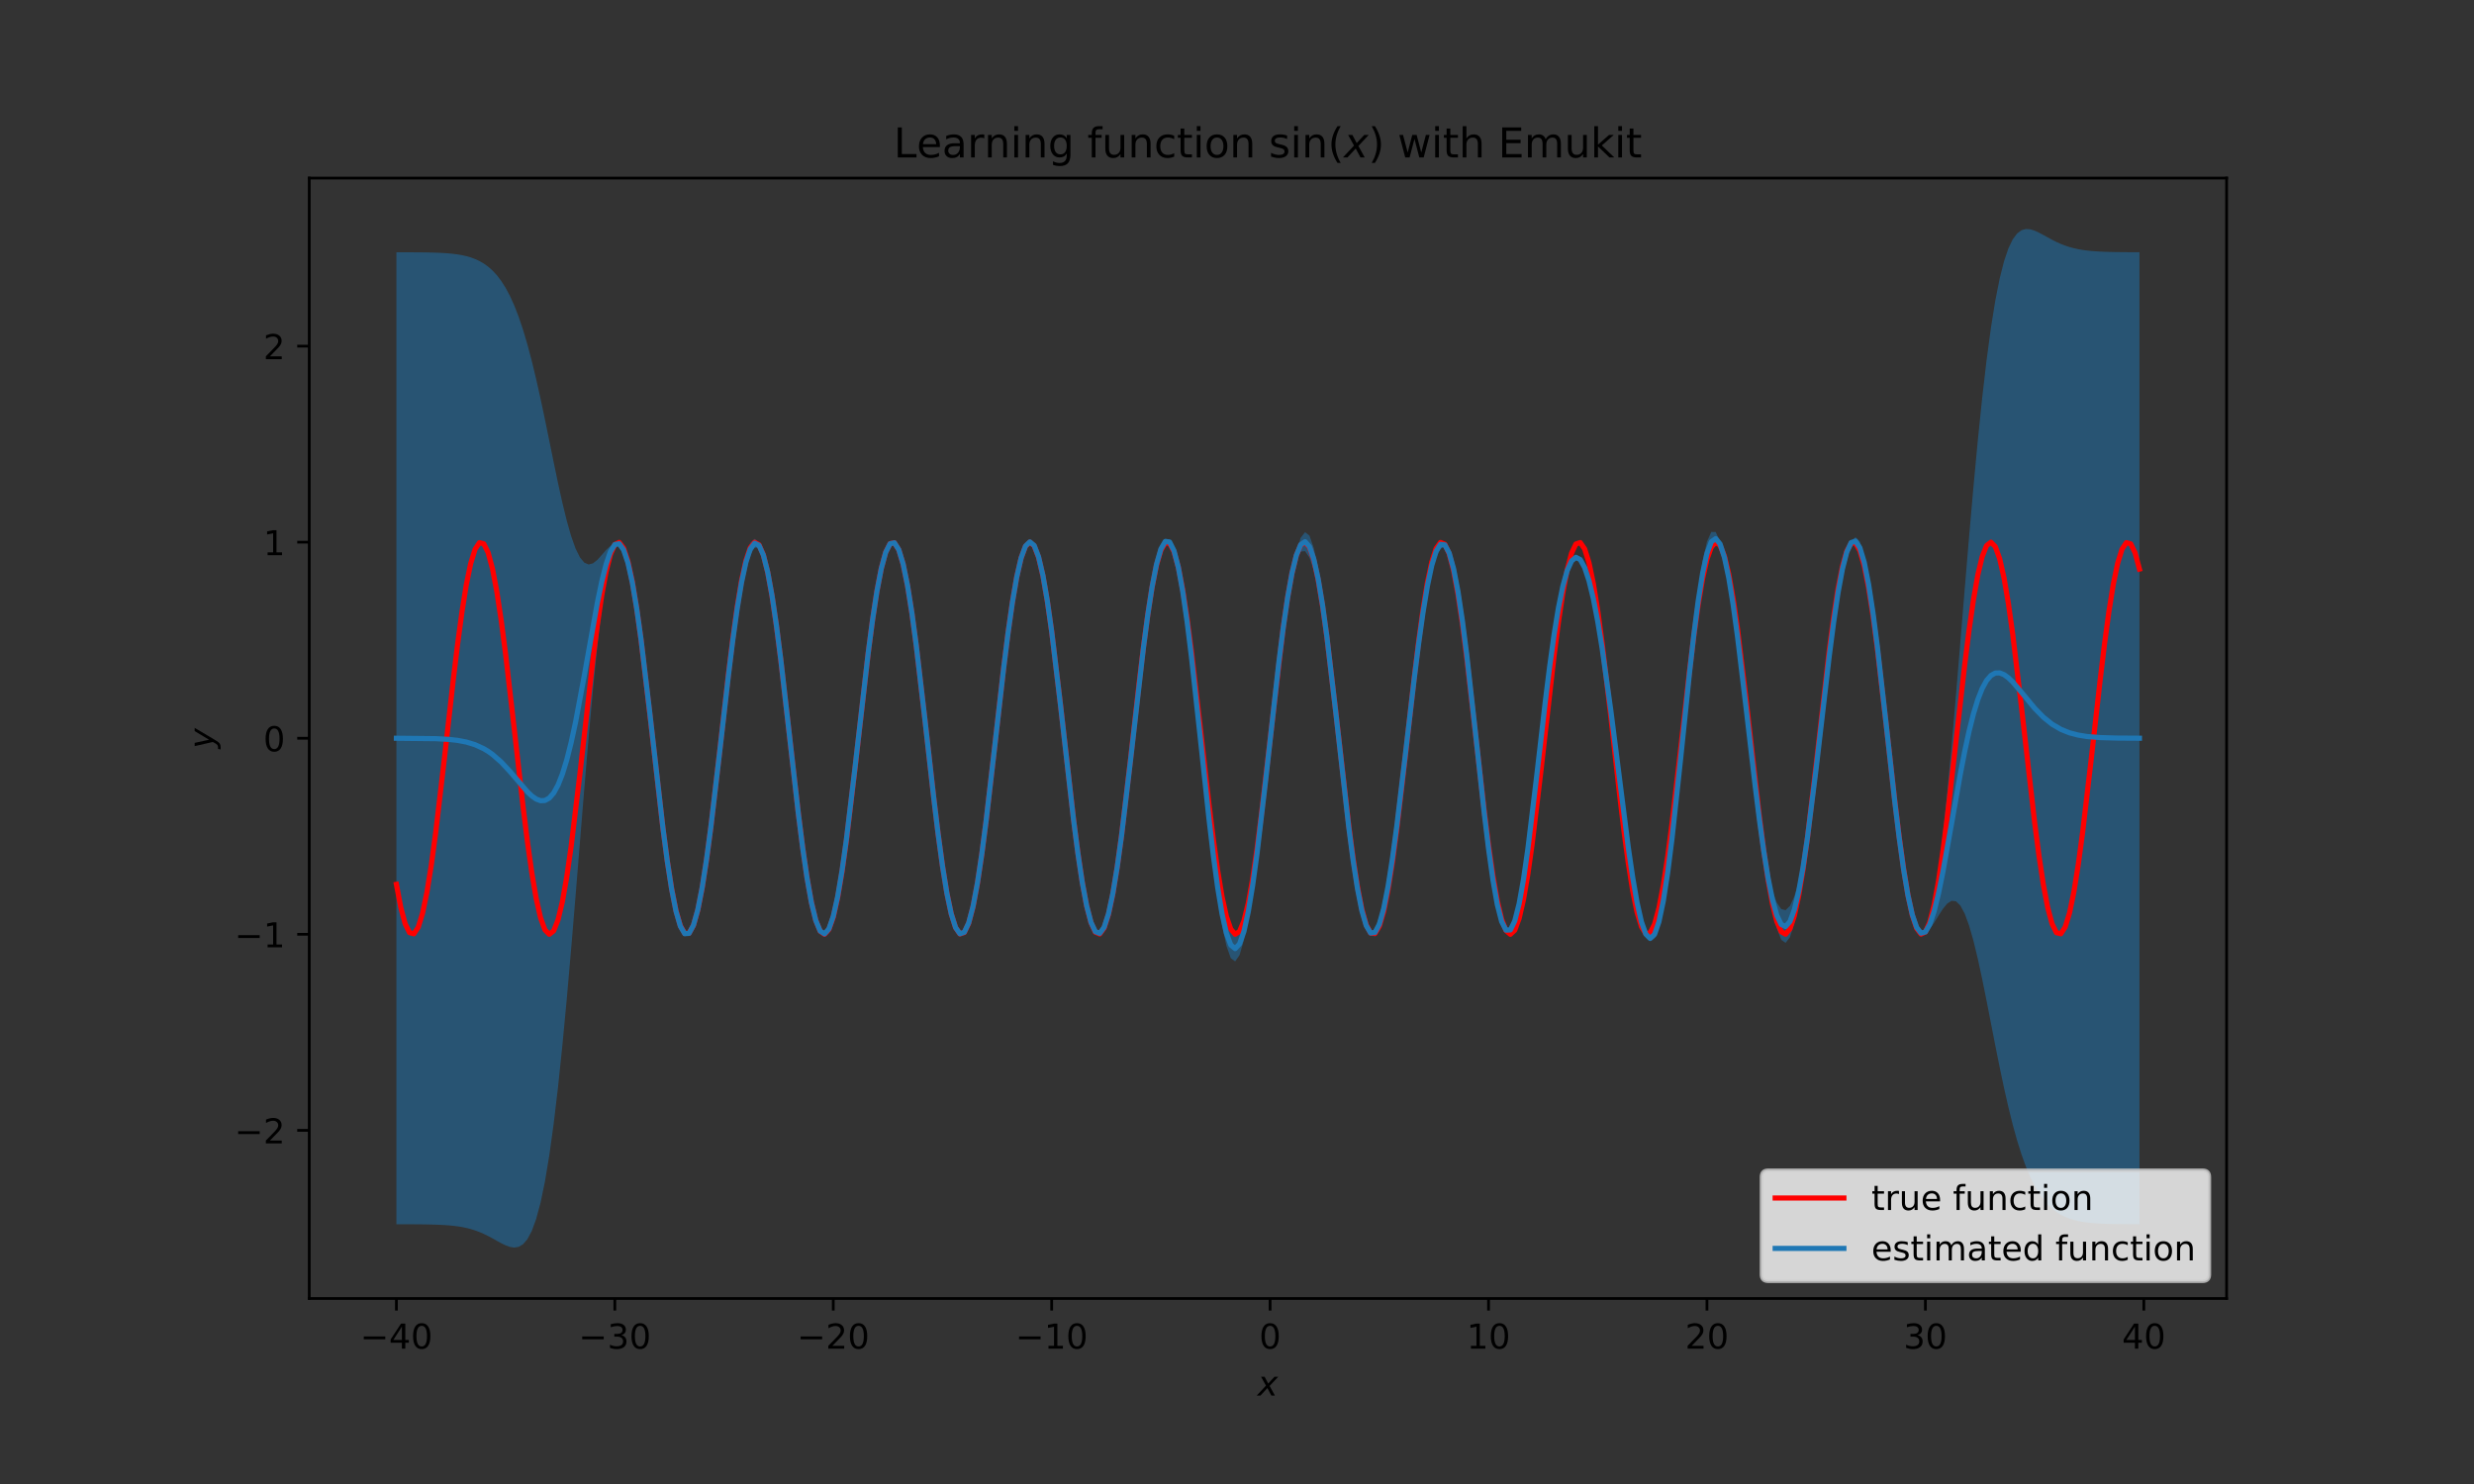 <?xml version="1.0" encoding="utf-8" standalone="no"?>
<!DOCTYPE svg PUBLIC "-//W3C//DTD SVG 1.1//EN"
  "http://www.w3.org/Graphics/SVG/1.1/DTD/svg11.dtd">
<!-- Created with matplotlib (https://matplotlib.org/) -->
<svg height="432pt" version="1.1" viewBox="0 0 720 432" width="720pt" xmlns="http://www.w3.org/2000/svg" xmlns:xlink="http://www.w3.org/1999/xlink">
 <rect x="0" y="0" width="720" height="432" fill="#333333" stroke="none"/>
 <defs>
  <style type="text/css">
*{stroke-linecap:butt;stroke-linejoin:round;}
  </style>
 </defs>
 <g id="figure_1">
  <g id="patch_1">
   <path d="M 0 432 
L 720 432 
L 720 0 
L 0 0 
z
" style="fill:none;"/>
  </g>
  <g id="axes_1">
   <g id="patch_2">
    <path d="M 90 378 
L 648 378 
L 648 51.84 
L 90 51.84 
z
" style="fill:none;"/>
   </g>
   <g id="PolyCollection_1">
    <path clip-path="url(#p13f10f5d4e)" d="M 115.364 73.435 
L 115.364 356.384 
L 116.635 356.386 
L 117.906 356.389 
L 119.178 356.393 
L 120.449 356.399 
L 121.72 356.408 
L 122.992 356.421 
L 124.263 356.44 
L 125.535 356.466 
L 126.806 356.502 
L 128.077 356.552 
L 129.349 356.621 
L 130.62 356.712 
L 131.891 356.834 
L 133.163 356.992 
L 134.434 357.197 
L 135.705 357.455 
L 136.977 357.778 
L 138.248 358.171 
L 139.519 358.642 
L 140.791 359.191 
L 142.062 359.813 
L 143.334 360.494 
L 144.605 361.205 
L 145.876 361.903 
L 147.148 362.524 
L 148.419 362.985 
L 149.69 363.175 
L 150.962 362.962 
L 152.233 362.194 
L 153.504 360.7 
L 154.776 358.3 
L 156.047 354.816 
L 157.319 350.079 
L 158.59 343.946 
L 159.861 336.314 
L 161.133 327.129 
L 162.404 316.404 
L 163.675 304.221 
L 164.947 290.744 
L 166.218 276.213 
L 167.489 260.941 
L 168.761 245.306 
L 170.032 229.736 
L 171.303 214.684 
L 172.575 200.611 
L 173.846 187.962 
L 175.118 177.135 
L 176.389 168.469 
L 177.66 162.217 
L 178.932 158.677 
L 180.203 159.149 
L 181.474 161.155 
L 182.746 164.779 
L 184.017 170.146 
L 185.288 177.291 
L 186.56 186.458 
L 187.831 196.964 
L 189.103 208.124 
L 190.374 219.482 
L 191.645 230.607 
L 192.917 241.124 
L 194.188 250.833 
L 195.459 259.2 
L 196.731 265.709 
L 198.002 270.071 
L 199.273 272.131 
L 200.545 271.881 
L 201.816 269.539 
L 203.087 265.153 
L 204.359 258.74 
L 205.63 250.512 
L 206.902 240.796 
L 208.173 230.241 
L 209.444 219.498 
L 210.716 208.693 
L 211.987 198.166 
L 213.258 188.272 
L 214.53 179.356 
L 215.801 171.739 
L 217.072 165.718 
L 218.344 161.549 
L 219.615 159.438 
L 220.887 159.526 
L 222.158 161.891 
L 223.429 166.812 
L 224.701 174.031 
L 225.972 182.797 
L 227.243 192.735 
L 228.515 203.464 
L 229.786 214.606 
L 231.057 225.983 
L 232.329 237.176 
L 233.6 247.425 
L 234.871 256.244 
L 236.143 263.255 
L 237.414 268.2 
L 238.686 271.312 
L 239.957 272.624 
L 241.228 271.699 
L 242.5 268.508 
L 243.771 263.136 
L 245.042 255.766 
L 246.314 246.679 
L 247.585 236.241 
L 248.856 224.89 
L 250.128 213.113 
L 251.399 201.425 
L 252.671 190.354 
L 253.942 180.616 
L 255.213 172.491 
L 256.485 165.943 
L 257.756 161.223 
L 259.027 158.56 
L 260.299 158.173 
L 261.57 160.279 
L 262.841 164.626 
L 264.113 170.933 
L 265.384 178.923 
L 266.656 188.281 
L 267.927 198.671 
L 269.198 209.865 
L 270.47 221.475 
L 271.741 232.821 
L 273.012 243.384 
L 274.284 252.721 
L 275.555 260.459 
L 276.826 266.314 
L 278.098 270.179 
L 279.369 272.16 
L 280.64 271.924 
L 281.912 269.369 
L 283.183 264.57 
L 284.455 257.713 
L 285.726 249.086 
L 286.997 239.081 
L 288.269 228.365 
L 289.54 217.341 
L 290.811 206.186 
L 292.083 195.292 
L 293.354 185.074 
L 294.625 175.944 
L 295.897 168.3 
L 297.168 162.597 
L 298.44 159.331 
L 299.711 158.327 
L 300.982 159.526 
L 302.254 162.856 
L 303.525 168.185 
L 304.796 175.318 
L 306.068 184.032 
L 307.339 194.282 
L 308.61 205.54 
L 309.882 217.123 
L 311.153 228.516 
L 312.424 239.251 
L 313.696 248.906 
L 314.967 257.141 
L 316.239 263.843 
L 317.51 268.917 
L 318.781 271.847 
L 320.053 272.451 
L 321.324 270.69 
L 322.595 266.639 
L 323.867 260.482 
L 325.138 252.556 
L 326.409 243.513 
L 327.681 233.442 
L 328.952 222.56 
L 330.224 211.252 
L 331.495 199.949 
L 332.766 189.112 
L 334.038 179.222 
L 335.309 170.945 
L 336.58 164.723 
L 337.852 160.502 
L 339.123 158.42 
L 340.394 158.572 
L 341.666 160.989 
L 342.937 165.628 
L 344.208 172.382 
L 345.48 181.129 
L 346.751 191.488 
L 348.023 202.826 
L 349.294 214.804 
L 350.565 227.232 
L 351.837 239.447 
L 353.108 250.87 
L 354.379 260.969 
L 355.651 269.262 
L 356.922 275.35 
L 358.193 278.937 
L 359.465 279.851 
L 360.736 278.057 
L 362.008 273.659 
L 363.279 266.892 
L 364.55 258.128 
L 365.822 249.391 
L 367.093 240.006 
L 368.364 229.597 
L 369.636 218.493 
L 370.907 207.076 
L 372.178 195.77 
L 373.45 185.026 
L 374.721 175.308 
L 375.992 167.117 
L 377.264 162.652 
L 378.535 160.55 
L 379.807 160.445 
L 381.078 162.28 
L 382.349 165.956 
L 383.621 171.337 
L 384.892 178.251 
L 386.163 186.491 
L 387.435 195.948 
L 388.706 208.131 
L 389.977 220.647 
L 391.249 232.752 
L 392.52 243.882 
L 393.792 253.551 
L 395.063 261.366 
L 396.334 267.05 
L 397.606 270.452 
L 398.877 271.779 
L 400.148 272.593 
L 401.42 271.068 
L 402.691 267.144 
L 403.962 260.956 
L 405.234 252.755 
L 406.505 242.896 
L 407.776 231.82 
L 409.048 220.031 
L 410.319 208.409 
L 411.591 198.473 
L 412.862 189.091 
L 414.133 180.499 
L 415.405 172.986 
L 416.676 166.836 
L 417.947 162.327 
L 419.219 159.713 
L 420.49 159.205 
L 421.761 161.199 
L 423.033 166.246 
L 424.304 173.208 
L 425.576 181.76 
L 426.847 191.579 
L 428.118 202.307 
L 429.39 213.565 
L 430.661 225.346 
L 431.932 237.211 
L 433.204 248.034 
L 434.475 257.215 
L 435.746 264.267 
L 437.018 268.835 
L 438.289 270.957 
L 439.56 271.632 
L 440.832 269.905 
L 442.103 265.764 
L 443.375 259.384 
L 444.646 251.06 
L 445.917 241.192 
L 447.189 230.254 
L 448.46 218.774 
L 449.731 207.29 
L 451.003 196.324 
L 452.274 186.346 
L 453.545 177.751 
L 454.817 170.892 
L 456.088 166.531 
L 457.36 163.975 
L 458.631 162.983 
L 459.902 163.54 
L 461.174 165.634 
L 462.445 169.263 
L 463.716 174.527 
L 464.988 181.23 
L 466.259 189.005 
L 467.53 197.649 
L 468.802 207.076 
L 470.073 217.296 
L 471.344 227.807 
L 472.616 238.14 
L 473.887 247.841 
L 475.159 256.463 
L 476.43 263.58 
L 477.701 268.831 
L 478.973 272.088 
L 480.244 273.799 
L 481.515 273.119 
L 482.787 269.842 
L 484.058 263.98 
L 485.329 255.703 
L 486.601 245.339 
L 487.872 233.362 
L 489.144 220.762 
L 490.415 209.181 
L 491.686 197.969 
L 492.958 187.533 
L 494.229 178.266 
L 495.5 170.508 
L 496.772 164.537 
L 498.043 160.561 
L 499.314 158.718 
L 500.586 159.083 
L 501.857 162.926 
L 503.129 170.274 
L 504.4 179.281 
L 505.671 189.43 
L 506.943 200.201 
L 508.214 211.101 
L 509.485 221.687 
L 510.757 231.585 
L 512.028 240.497 
L 513.299 248.221 
L 514.571 256.774 
L 515.842 264.513 
L 517.113 270.209 
L 518.385 273.583 
L 519.656 274.467 
L 520.928 272.809 
L 522.199 268.681 
L 523.47 262.275 
L 524.742 253.891 
L 526.013 244.048 
L 527.284 235.542 
L 528.556 226.16 
L 529.827 216.009 
L 531.098 205.428 
L 532.37 194.822 
L 533.641 184.65 
L 534.913 175.394 
L 536.184 167.536 
L 537.455 161.528 
L 538.727 158.256 
L 539.998 158.662 
L 541.269 161.227 
L 542.541 165.805 
L 543.812 172.215 
L 545.083 180.223 
L 546.355 189.547 
L 547.626 199.861 
L 548.897 210.83 
L 550.169 222.515 
L 551.44 234.031 
L 552.712 244.494 
L 553.983 253.486 
L 555.254 260.765 
L 556.526 266.585 
L 557.797 270.542 
L 559.068 272.176 
L 560.34 271.458 
L 561.611 270.353 
L 562.882 268.625 
L 564.154 266.567 
L 565.425 264.582 
L 566.697 263.033 
L 567.968 262.221 
L 569.239 262.366 
L 570.511 263.598 
L 571.782 265.959 
L 573.053 269.413 
L 574.325 273.85 
L 575.596 279.111 
L 576.867 284.999 
L 578.139 291.302 
L 579.41 297.808 
L 580.681 304.318 
L 581.953 310.658 
L 583.224 316.686 
L 584.496 322.295 
L 585.767 327.414 
L 587.038 332.005 
L 588.31 336.055 
L 589.581 339.579 
L 590.852 342.606 
L 592.124 345.175 
L 593.395 347.334 
L 594.666 349.131 
L 595.938 350.614 
L 597.209 351.827 
L 598.481 352.812 
L 599.752 353.607 
L 601.023 354.241 
L 602.295 354.745 
L 603.566 355.14 
L 604.837 355.449 
L 606.109 355.687 
L 607.38 355.869 
L 608.651 356.007 
L 609.923 356.11 
L 611.194 356.187 
L 612.465 356.243 
L 613.737 356.284 
L 615.008 356.313 
L 616.28 356.334 
L 617.551 356.349 
L 618.822 356.359 
L 620.094 356.366 
L 621.365 356.371 
L 622.636 356.374 
L 622.636 73.425 
L 622.636 73.425 
L 621.365 73.422 
L 620.094 73.417 
L 618.822 73.41 
L 617.551 73.4 
L 616.28 73.385 
L 615.008 73.365 
L 613.737 73.335 
L 612.465 73.295 
L 611.194 73.24 
L 609.923 73.165 
L 608.651 73.064 
L 607.38 72.932 
L 606.109 72.761 
L 604.837 72.541 
L 603.566 72.263 
L 602.295 71.921 
L 601.023 71.505 
L 599.752 71.012 
L 598.481 70.441 
L 597.209 69.802 
L 595.938 69.112 
L 594.666 68.404 
L 593.395 67.725 
L 592.124 67.145 
L 590.852 66.754 
L 589.581 66.665 
L 588.31 67.016 
L 587.038 67.962 
L 585.767 69.671 
L 584.496 72.32 
L 583.224 76.082 
L 581.953 81.114 
L 580.681 87.547 
L 579.41 95.47 
L 578.139 104.918 
L 576.867 115.864 
L 575.596 128.209 
L 574.325 141.778 
L 573.053 156.321 
L 571.782 171.522 
L 570.511 187.003 
L 569.239 202.347 
L 567.968 217.109 
L 566.697 230.846 
L 565.425 243.135 
L 564.154 253.595 
L 562.882 261.912 
L 561.611 267.848 
L 560.34 271.135 
L 559.068 271.098 
L 557.797 269.417 
L 556.526 265.962 
L 555.254 260.37 
L 553.983 252.541 
L 552.712 243.229 
L 551.44 232.873 
L 550.169 221.885 
L 548.897 210.313 
L 547.626 198.264 
L 546.355 186.799 
L 545.083 176.531 
L 543.812 167.99 
L 542.541 161.607 
L 541.269 157.683 
L 539.998 156.375 
L 538.727 157.66 
L 537.455 159.928 
L 536.184 163.827 
L 534.913 169.77 
L 533.641 177.577 
L 532.37 186.983 
L 531.098 197.644 
L 529.827 209.147 
L 528.556 221.026 
L 527.284 232.776 
L 526.013 243.724 
L 524.742 250.958 
L 523.47 256.687 
L 522.199 260.955 
L 520.928 263.717 
L 519.656 264.949 
L 518.385 264.643 
L 517.113 262.795 
L 515.842 259.414 
L 514.571 254.521 
L 513.299 247.304 
L 512.028 236.646 
L 510.757 225.192 
L 509.485 213.451 
L 508.214 201.913 
L 506.943 191.037 
L 505.671 181.241 
L 504.4 172.885 
L 503.129 166.263 
L 501.857 161.591 
L 500.586 157.635 
L 499.314 154.878 
L 498.043 154.853 
L 496.772 157.678 
L 495.5 163.296 
L 494.229 171.482 
L 492.958 181.85 
L 491.686 193.873 
L 490.415 206.92 
L 489.144 220.261 
L 487.872 232.073 
L 486.601 242.844 
L 485.329 252.508 
L 484.058 260.637 
L 482.787 266.864 
L 481.515 270.905 
L 480.244 272.583 
L 478.973 271.754 
L 477.701 267.881 
L 476.43 261.918 
L 475.159 254.402 
L 473.887 245.734 
L 472.616 236.303 
L 471.344 226.467 
L 470.073 216.539 
L 468.802 206.741 
L 467.53 197.174 
L 466.259 188.358 
L 464.988 180.632 
L 463.716 174.149 
L 462.445 168.84 
L 461.174 164.77 
L 459.902 162.262 
L 458.631 161.506 
L 457.36 162.635 
L 456.088 165.716 
L 454.817 170.501 
L 453.545 176.173 
L 452.274 183.227 
L 451.003 191.588 
L 449.731 201.061 
L 448.46 211.363 
L 447.189 222.131 
L 445.917 232.926 
L 444.646 243.255 
L 443.375 252.593 
L 442.103 260.426 
L 440.832 266.284 
L 439.56 269.78 
L 438.289 270.582 
L 437.018 267.682 
L 435.746 262.302 
L 434.475 254.953 
L 433.204 245.987 
L 431.932 235.797 
L 430.661 224.791 
L 429.39 212.912 
L 428.118 200.793 
L 426.847 189.447 
L 425.576 179.418 
L 424.304 171.13 
L 423.033 164.887 
L 421.761 160.813 
L 420.49 158.038 
L 419.219 157.21 
L 417.947 158.655 
L 416.676 162.364 
L 415.405 168.236 
L 414.133 176.071 
L 412.862 185.576 
L 411.591 196.372 
L 410.319 207.96 
L 409.048 218.421 
L 407.776 228.457 
L 406.505 238.125 
L 405.234 247.126 
L 403.962 255.152 
L 402.691 261.889 
L 401.42 267.035 
L 400.148 270.312 
L 398.877 271.412 
L 397.606 268.452 
L 396.334 263.123 
L 395.063 255.958 
L 393.792 247.312 
L 392.52 237.577 
L 391.249 227.16 
L 389.977 216.468 
L 388.706 205.885 
L 387.435 195.625 
L 386.163 184.218 
L 384.892 174.019 
L 383.621 165.66 
L 382.349 159.534 
L 381.078 155.911 
L 379.807 154.922 
L 378.535 156.558 
L 377.264 160.678 
L 375.992 166.658 
L 374.721 172.728 
L 373.45 180.539 
L 372.178 189.927 
L 370.907 200.599 
L 369.636 212.18 
L 368.364 224.228 
L 367.093 236.244 
L 365.822 247.698 
L 364.55 257.396 
L 363.279 263.927 
L 362.008 268.687 
L 360.736 271.554 
L 359.465 272.429 
L 358.193 271.26 
L 356.922 268.05 
L 355.651 262.861 
L 354.379 255.825 
L 353.108 247.147 
L 351.837 237.106 
L 350.565 226.057 
L 349.294 214.389 
L 348.023 202.449 
L 346.751 191.05 
L 345.48 180.8 
L 344.208 171.918 
L 342.937 164.737 
L 341.666 159.685 
L 340.394 157.012 
L 339.123 156.837 
L 337.852 159.147 
L 336.58 163.806 
L 335.309 170.534 
L 334.038 178.713 
L 332.766 188.089 
L 331.495 198.535 
L 330.224 209.676 
L 328.952 221.087 
L 327.681 232.312 
L 326.409 242.882 
L 325.138 252.221 
L 323.867 259.711 
L 322.595 265.412 
L 321.324 269.2 
L 320.053 270.947 
L 318.781 270.58 
L 317.51 268.084 
L 316.239 263.474 
L 314.967 256.598 
L 313.696 247.885 
L 312.424 237.886 
L 311.153 227.036 
L 309.882 215.778 
L 308.61 204.554 
L 307.339 193.773 
L 306.068 183.644 
L 304.796 174.468 
L 303.525 166.925 
L 302.254 161.385 
L 300.982 158.088 
L 299.711 157.162 
L 298.44 158.612 
L 297.168 162.269 
L 295.897 167.67 
L 294.625 174.856 
L 293.354 183.683 
L 292.083 193.828 
L 290.811 204.894 
L 289.54 216.424 
L 288.269 227.914 
L 286.997 238.655 
L 285.726 248.204 
L 284.455 256.456 
L 283.183 263.138 
L 281.912 267.998 
L 280.64 270.835 
L 279.369 271.503 
L 278.098 269.856 
L 276.826 265.697 
L 275.555 259.442 
L 274.284 251.461 
L 273.012 242.093 
L 271.741 231.714 
L 270.47 220.716 
L 269.198 209.48 
L 267.927 198.245 
L 266.656 187.526 
L 265.384 177.943 
L 264.113 169.921 
L 262.841 163.782 
L 261.57 159.742 
L 260.299 157.85 
L 259.027 158 
L 257.756 160.377 
L 256.485 164.992 
L 255.213 171.691 
L 253.942 180.193 
L 252.671 189.8 
L 251.399 200.026 
L 250.128 210.745 
L 248.856 221.606 
L 247.585 232.233 
L 246.314 242.247 
L 245.042 251.28 
L 243.771 258.98 
L 242.5 265.024 
L 241.228 269.134 
L 239.957 271.092 
L 238.686 270.74 
L 237.414 267.692 
L 236.143 262.214 
L 234.871 254.946 
L 233.6 246.196 
L 232.329 236.291 
L 231.057 225.561 
L 229.786 214.134 
L 228.515 202.523 
L 227.243 191.472 
L 225.972 181.493 
L 224.701 173.009 
L 223.429 166.336 
L 222.158 161.274 
L 220.887 157.95 
L 219.615 156.852 
L 218.344 158.083 
L 217.072 161.631 
L 215.801 167.377 
L 214.53 175.096 
L 213.258 184.473 
L 211.987 195.109 
L 210.716 206.545 
L 209.444 218.283 
L 208.173 229.791 
L 206.902 240.33 
L 205.63 249.727 
L 204.359 257.875 
L 203.087 264.446 
L 201.816 269.117 
L 200.545 271.52 
L 199.273 271.484 
L 198.002 269.188 
L 196.731 264.775 
L 195.459 258.427 
L 194.188 250.371 
L 192.917 240.762 
L 191.645 229.87 
L 190.374 218.391 
L 189.103 206.896 
L 187.831 195.901 
L 186.56 185.854 
L 185.288 176.879 
L 184.017 168.969 
L 182.746 162.874 
L 181.474 158.951 
L 180.203 157.442 
L 178.932 158.354 
L 177.66 158.947 
L 176.389 160.103 
L 175.118 161.573 
L 173.846 162.983 
L 172.575 163.992 
L 171.303 164.324 
L 170.032 163.775 
L 168.761 162.228 
L 167.489 159.645 
L 166.218 156.068 
L 164.947 151.602 
L 163.675 146.403 
L 162.404 140.656 
L 161.133 134.561 
L 159.861 128.318 
L 158.59 122.11 
L 157.319 116.096 
L 156.047 110.405 
L 154.776 105.13 
L 153.504 100.333 
L 152.233 96.044 
L 150.962 92.269 
L 149.69 88.99 
L 148.419 86.179 
L 147.148 83.794 
L 145.876 81.792 
L 144.605 80.127 
L 143.334 78.752 
L 142.062 77.628 
L 140.791 76.715 
L 139.519 75.98 
L 138.248 75.393 
L 136.977 74.928 
L 135.705 74.563 
L 134.434 74.279 
L 133.163 74.061 
L 131.891 73.894 
L 130.62 73.768 
L 129.349 73.674 
L 128.077 73.605 
L 126.806 73.554 
L 125.535 73.517 
L 124.263 73.491 
L 122.992 73.472 
L 121.72 73.459 
L 120.449 73.45 
L 119.178 73.444 
L 117.906 73.44 
L 116.635 73.437 
L 115.364 73.435 
z
" style="fill:#1f77b4;fill-opacity:0.5;"/>
   </g>
   <g id="matplotlib.axis_1">
    <g id="xtick_1">
     <g id="line2d_1">
      <defs>
       <path d="M 0 0 
L 0 3.5 
" id="m399d1f66bc" style="stroke:#000000;stroke-width:0.8;"/>
      </defs>
      <g>
       <use style="stroke:#000000;stroke-width:0.8;" x="115.364" xlink:href="#m399d1f66bc" y="378"/>
      </g>
     </g>
     <g id="text_1">
      <!-- −40 -->
      <defs>
       <path d="M 10.594 35.5 
L 73.188 35.5 
L 73.188 27.203 
L 10.594 27.203 
z
" id="DejaVuSans-8722"/>
       <path d="M 37.797 64.312 
L 12.891 25.391 
L 37.797 25.391 
z
M 35.203 72.906 
L 47.609 72.906 
L 47.609 25.391 
L 58.016 25.391 
L 58.016 17.188 
L 47.609 17.188 
L 47.609 0 
L 37.797 0 
L 37.797 17.188 
L 4.891 17.188 
L 4.891 26.703 
z
" id="DejaVuSans-52"/>
       <path d="M 31.781 66.406 
Q 24.172 66.406 20.328 58.906 
Q 16.5 51.422 16.5 36.375 
Q 16.5 21.391 20.328 13.891 
Q 24.172 6.391 31.781 6.391 
Q 39.453 6.391 43.281 13.891 
Q 47.125 21.391 47.125 36.375 
Q 47.125 51.422 43.281 58.906 
Q 39.453 66.406 31.781 66.406 
z
M 31.781 74.219 
Q 44.047 74.219 50.516 64.516 
Q 56.984 54.828 56.984 36.375 
Q 56.984 17.969 50.516 8.266 
Q 44.047 -1.422 31.781 -1.422 
Q 19.531 -1.422 13.062 8.266 
Q 6.594 17.969 6.594 36.375 
Q 6.594 54.828 13.062 64.516 
Q 19.531 74.219 31.781 74.219 
z
" id="DejaVuSans-48"/>
      </defs>
      <g transform="translate(104.811 392.598)scale(0.1 -0.1)">
       <use xlink:href="#DejaVuSans-8722"/>
       <use x="83.789" xlink:href="#DejaVuSans-52"/>
       <use x="147.412" xlink:href="#DejaVuSans-48"/>
      </g>
     </g>
    </g>
    <g id="xtick_2">
     <g id="line2d_2">
      <g>
       <use style="stroke:#000000;stroke-width:0.8;" x="178.932" xlink:href="#m399d1f66bc" y="378"/>
      </g>
     </g>
     <g id="text_2">
      <!-- −30 -->
      <defs>
       <path d="M 40.578 39.312 
Q 47.656 37.797 51.625 33 
Q 55.609 28.219 55.609 21.188 
Q 55.609 10.406 48.188 4.484 
Q 40.766 -1.422 27.094 -1.422 
Q 22.516 -1.422 17.656 -0.516 
Q 12.797 0.391 7.625 2.203 
L 7.625 11.719 
Q 11.719 9.328 16.594 8.109 
Q 21.484 6.891 26.812 6.891 
Q 36.078 6.891 40.938 10.547 
Q 45.797 14.203 45.797 21.188 
Q 45.797 27.641 41.281 31.266 
Q 36.766 34.906 28.719 34.906 
L 20.219 34.906 
L 20.219 43.016 
L 29.109 43.016 
Q 36.375 43.016 40.234 45.922 
Q 44.094 48.828 44.094 54.297 
Q 44.094 59.906 40.109 62.906 
Q 36.141 65.922 28.719 65.922 
Q 24.656 65.922 20.016 65.031 
Q 15.375 64.156 9.812 62.312 
L 9.812 71.094 
Q 15.438 72.656 20.344 73.438 
Q 25.25 74.219 29.594 74.219 
Q 40.828 74.219 47.359 69.109 
Q 53.906 64.016 53.906 55.328 
Q 53.906 49.266 50.438 45.094 
Q 46.969 40.922 40.578 39.312 
z
" id="DejaVuSans-51"/>
      </defs>
      <g transform="translate(168.379 392.598)scale(0.1 -0.1)">
       <use xlink:href="#DejaVuSans-8722"/>
       <use x="83.789" xlink:href="#DejaVuSans-51"/>
       <use x="147.412" xlink:href="#DejaVuSans-48"/>
      </g>
     </g>
    </g>
    <g id="xtick_3">
     <g id="line2d_3">
      <g>
       <use style="stroke:#000000;stroke-width:0.8;" x="242.5" xlink:href="#m399d1f66bc" y="378"/>
      </g>
     </g>
     <g id="text_3">
      <!-- −20 -->
      <defs>
       <path d="M 19.188 8.297 
L 53.609 8.297 
L 53.609 0 
L 7.328 0 
L 7.328 8.297 
Q 12.938 14.109 22.625 23.891 
Q 32.328 33.688 34.812 36.531 
Q 39.547 41.844 41.422 45.531 
Q 43.312 49.219 43.312 52.781 
Q 43.312 58.594 39.234 62.25 
Q 35.156 65.922 28.609 65.922 
Q 23.969 65.922 18.812 64.312 
Q 13.672 62.703 7.812 59.422 
L 7.812 69.391 
Q 13.766 71.781 18.938 73 
Q 24.125 74.219 28.422 74.219 
Q 39.75 74.219 46.484 68.547 
Q 53.219 62.891 53.219 53.422 
Q 53.219 48.922 51.531 44.891 
Q 49.859 40.875 45.406 35.406 
Q 44.188 33.984 37.641 27.219 
Q 31.109 20.453 19.188 8.297 
z
" id="DejaVuSans-50"/>
      </defs>
      <g transform="translate(231.947 392.598)scale(0.1 -0.1)">
       <use xlink:href="#DejaVuSans-8722"/>
       <use x="83.789" xlink:href="#DejaVuSans-50"/>
       <use x="147.412" xlink:href="#DejaVuSans-48"/>
      </g>
     </g>
    </g>
    <g id="xtick_4">
     <g id="line2d_4">
      <g>
       <use style="stroke:#000000;stroke-width:0.8;" x="306.068" xlink:href="#m399d1f66bc" y="378"/>
      </g>
     </g>
     <g id="text_4">
      <!-- −10 -->
      <defs>
       <path d="M 12.406 8.297 
L 28.516 8.297 
L 28.516 63.922 
L 10.984 60.406 
L 10.984 69.391 
L 28.422 72.906 
L 38.281 72.906 
L 38.281 8.297 
L 54.391 8.297 
L 54.391 0 
L 12.406 0 
z
" id="DejaVuSans-49"/>
      </defs>
      <g transform="translate(295.515 392.598)scale(0.1 -0.1)">
       <use xlink:href="#DejaVuSans-8722"/>
       <use x="83.789" xlink:href="#DejaVuSans-49"/>
       <use x="147.412" xlink:href="#DejaVuSans-48"/>
      </g>
     </g>
    </g>
    <g id="xtick_5">
     <g id="line2d_5">
      <g>
       <use style="stroke:#000000;stroke-width:0.8;" x="369.636" xlink:href="#m399d1f66bc" y="378"/>
      </g>
     </g>
     <g id="text_5">
      <!-- 0 -->
      <g transform="translate(366.454 392.598)scale(0.1 -0.1)">
       <use xlink:href="#DejaVuSans-48"/>
      </g>
     </g>
    </g>
    <g id="xtick_6">
     <g id="line2d_6">
      <g>
       <use style="stroke:#000000;stroke-width:0.8;" x="433.204" xlink:href="#m399d1f66bc" y="378"/>
      </g>
     </g>
     <g id="text_6">
      <!-- 10 -->
      <g transform="translate(426.841 392.598)scale(0.1 -0.1)">
       <use xlink:href="#DejaVuSans-49"/>
       <use x="63.623" xlink:href="#DejaVuSans-48"/>
      </g>
     </g>
    </g>
    <g id="xtick_7">
     <g id="line2d_7">
      <g>
       <use style="stroke:#000000;stroke-width:0.8;" x="496.772" xlink:href="#m399d1f66bc" y="378"/>
      </g>
     </g>
     <g id="text_7">
      <!-- 20 -->
      <g transform="translate(490.409 392.598)scale(0.1 -0.1)">
       <use xlink:href="#DejaVuSans-50"/>
       <use x="63.623" xlink:href="#DejaVuSans-48"/>
      </g>
     </g>
    </g>
    <g id="xtick_8">
     <g id="line2d_8">
      <g>
       <use style="stroke:#000000;stroke-width:0.8;" x="560.34" xlink:href="#m399d1f66bc" y="378"/>
      </g>
     </g>
     <g id="text_8">
      <!-- 30 -->
      <g transform="translate(553.977 392.598)scale(0.1 -0.1)">
       <use xlink:href="#DejaVuSans-51"/>
       <use x="63.623" xlink:href="#DejaVuSans-48"/>
      </g>
     </g>
    </g>
    <g id="xtick_9">
     <g id="line2d_9">
      <g>
       <use style="stroke:#000000;stroke-width:0.8;" x="623.908" xlink:href="#m399d1f66bc" y="378"/>
      </g>
     </g>
     <g id="text_9">
      <!-- 40 -->
      <g transform="translate(617.545 392.598)scale(0.1 -0.1)">
       <use xlink:href="#DejaVuSans-52"/>
       <use x="63.623" xlink:href="#DejaVuSans-48"/>
      </g>
     </g>
    </g>
    <g id="text_10">
     <!-- $x$ -->
     <defs>
      <path d="M 60.016 54.688 
L 34.906 27.875 
L 50.297 0 
L 39.984 0 
L 28.422 21.688 
L 8.297 0 
L -2.594 0 
L 24.312 28.812 
L 10.016 54.688 
L 20.312 54.688 
L 30.812 34.906 
L 49.125 54.688 
z
" id="DejaVuSans-Oblique-120"/>
     </defs>
     <g transform="translate(366 406.277)scale(0.1 -0.1)">
      <use transform="translate(0 0.312)" xlink:href="#DejaVuSans-Oblique-120"/>
     </g>
    </g>
   </g>
   <g id="matplotlib.axis_2">
    <g id="ytick_1">
     <g id="line2d_10">
      <defs>
       <path d="M 0 0 
L -3.5 0 
" id="m0f4530041a" style="stroke:#000000;stroke-width:0.8;"/>
      </defs>
      <g>
       <use style="stroke:#000000;stroke-width:0.8;" x="90" xlink:href="#m0f4530041a" y="329.052"/>
      </g>
     </g>
     <g id="text_11">
      <!-- −2 -->
      <g transform="translate(68.258 332.851)scale(0.1 -0.1)">
       <use xlink:href="#DejaVuSans-8722"/>
       <use x="83.789" xlink:href="#DejaVuSans-50"/>
      </g>
     </g>
    </g>
    <g id="ytick_2">
     <g id="line2d_11">
      <g>
       <use style="stroke:#000000;stroke-width:0.8;" x="90" xlink:href="#m0f4530041a" y="271.979"/>
      </g>
     </g>
     <g id="text_12">
      <!-- −1 -->
      <g transform="translate(68.258 275.778)scale(0.1 -0.1)">
       <use xlink:href="#DejaVuSans-8722"/>
       <use x="83.789" xlink:href="#DejaVuSans-49"/>
      </g>
     </g>
    </g>
    <g id="ytick_3">
     <g id="line2d_12">
      <g>
       <use style="stroke:#000000;stroke-width:0.8;" x="90" xlink:href="#m0f4530041a" y="214.906"/>
      </g>
     </g>
     <g id="text_13">
      <!-- 0 -->
      <g transform="translate(76.638 218.705)scale(0.1 -0.1)">
       <use xlink:href="#DejaVuSans-48"/>
      </g>
     </g>
    </g>
    <g id="ytick_4">
     <g id="line2d_13">
      <g>
       <use style="stroke:#000000;stroke-width:0.8;" x="90" xlink:href="#m0f4530041a" y="157.833"/>
      </g>
     </g>
     <g id="text_14">
      <!-- 1 -->
      <g transform="translate(76.638 161.632)scale(0.1 -0.1)">
       <use xlink:href="#DejaVuSans-49"/>
      </g>
     </g>
    </g>
    <g id="ytick_5">
     <g id="line2d_14">
      <g>
       <use style="stroke:#000000;stroke-width:0.8;" x="90" xlink:href="#m0f4530041a" y="100.76"/>
      </g>
     </g>
     <g id="text_15">
      <!-- 2 -->
      <g transform="translate(76.638 104.559)scale(0.1 -0.1)">
       <use xlink:href="#DejaVuSans-50"/>
      </g>
     </g>
    </g>
    <g id="text_16">
     <!-- $y$ -->
     <defs>
      <path d="M 24.812 -5.078 
Q 18.562 -15.578 14.625 -18.188 
Q 10.688 -20.797 4.594 -20.797 
L -2.484 -20.797 
L -0.984 -13.281 
L 4.203 -13.281 
Q 7.953 -13.281 10.594 -11.234 
Q 13.234 -9.188 16.5 -3.219 
L 19.281 2 
L 7.172 54.688 
L 16.703 54.688 
L 25.781 12.797 
L 50.875 54.688 
L 60.297 54.688 
z
" id="DejaVuSans-Oblique-121"/>
     </defs>
     <g transform="translate(62.158 217.92)rotate(-90)scale(0.1 -0.1)">
      <use transform="translate(0 0.312)" xlink:href="#DejaVuSans-Oblique-121"/>
     </g>
    </g>
   </g>
   <g id="line2d_15">
    <path clip-path="url(#p13f10f5d4e)" d="M 115.364 257.432 
L 116.635 264.146 
L 117.906 268.898 
L 119.178 271.497 
L 120.449 271.839 
L 121.72 269.913 
L 122.992 265.793 
L 124.263 259.644 
L 125.535 251.712 
L 126.806 242.313 
L 129.349 220.654 
L 131.891 198.088 
L 133.163 187.588 
L 134.434 178.177 
L 135.705 170.231 
L 136.977 164.065 
L 138.248 159.926 
L 139.519 157.979 
L 140.791 158.302 
L 142.062 160.881 
L 143.334 165.614 
L 144.605 172.313 
L 145.876 180.709 
L 147.148 190.468 
L 149.69 212.482 
L 152.233 234.879 
L 153.504 245.102 
L 154.776 254.122 
L 156.047 261.578 
L 157.319 267.174 
L 158.59 270.686 
L 159.861 271.974 
L 161.133 270.987 
L 162.404 267.764 
L 163.675 262.434 
L 164.947 255.209 
L 166.218 246.377 
L 168.761 225.352 
L 172.575 191.846 
L 173.846 181.934 
L 175.118 173.336 
L 176.389 166.396 
L 177.66 161.389 
L 178.932 158.516 
L 180.203 157.891 
L 181.474 159.539 
L 182.746 163.394 
L 184.017 169.303 
L 185.288 177.03 
L 186.56 186.267 
L 189.103 207.753 
L 192.917 240.974 
L 194.188 250.541 
L 195.459 258.688 
L 196.731 265.089 
L 198.002 269.489 
L 199.273 271.714 
L 200.545 271.673 
L 201.816 269.37 
L 203.087 264.895 
L 204.359 258.427 
L 205.63 250.225 
L 206.902 240.614 
L 209.444 218.742 
L 211.987 196.264 
L 213.258 185.919 
L 214.53 176.729 
L 215.801 169.062 
L 217.072 163.222 
L 218.344 159.442 
L 219.615 157.874 
L 220.887 158.58 
L 222.158 161.531 
L 223.429 166.61 
L 224.701 173.614 
L 225.972 182.264 
L 227.243 192.216 
L 229.786 214.401 
L 232.329 236.665 
L 233.6 246.714 
L 234.871 255.494 
L 236.143 262.656 
L 237.414 267.915 
L 238.686 271.06 
L 239.957 271.967 
L 241.228 270.599 
L 242.5 267.01 
L 243.771 261.345 
L 245.042 253.828 
L 246.314 244.759 
L 248.856 223.46 
L 252.671 190.104 
L 253.942 180.386 
L 255.213 172.045 
L 256.485 165.412 
L 257.756 160.752 
L 259.027 158.252 
L 260.299 158.01 
L 261.57 160.036 
L 262.841 164.25 
L 264.113 170.483 
L 265.384 178.487 
L 266.656 187.943 
L 269.198 209.66 
L 271.741 232.206 
L 273.012 242.666 
L 274.284 252.02 
L 275.555 259.894 
L 276.826 265.974 
L 278.098 270.019 
L 279.369 271.866 
L 280.64 271.443 
L 281.912 268.765 
L 283.183 263.941 
L 284.455 257.161 
L 285.726 248.697 
L 286.997 238.886 
L 289.54 216.825 
L 292.083 194.461 
L 293.354 184.282 
L 294.625 175.324 
L 295.897 167.945 
L 297.168 162.437 
L 298.44 159.021 
L 299.711 157.833 
L 300.982 158.921 
L 302.254 162.24 
L 303.525 167.659 
L 304.796 174.962 
L 306.068 183.857 
L 308.61 204.957 
L 312.424 238.427 
L 313.696 248.289 
L 314.967 256.82 
L 316.239 263.68 
L 317.51 268.596 
L 318.781 271.372 
L 320.053 271.896 
L 321.324 270.148 
L 322.595 266.198 
L 323.867 260.203 
L 325.138 252.402 
L 326.409 243.106 
L 328.952 221.558 
L 331.495 198.959 
L 332.766 188.39 
L 334.038 178.878 
L 335.309 170.802 
L 336.58 164.484 
L 337.852 160.177 
L 339.123 158.052 
L 340.394 158.193 
L 341.666 160.595 
L 342.937 165.162 
L 344.208 171.713 
L 345.48 179.985 
L 346.751 189.65 
L 349.294 211.574 
L 351.837 234.025 
L 353.108 244.327 
L 354.379 253.457 
L 355.651 261.049 
L 356.922 266.802 
L 358.193 270.486 
L 359.465 271.955 
L 360.736 271.148 
L 362.008 268.1 
L 363.279 262.931 
L 364.55 255.848 
L 365.822 247.132 
L 367.093 237.131 
L 373.45 182.68 
L 374.721 173.964 
L 375.992 166.881 
L 377.264 161.712 
L 378.535 158.663 
L 379.807 157.857 
L 381.078 159.325 
L 382.349 163.01 
L 383.621 168.763 
L 384.892 176.355 
L 386.163 185.485 
L 388.706 206.852 
L 392.52 240.162 
L 393.792 249.826 
L 395.063 258.099 
L 396.334 264.649 
L 397.606 269.217 
L 398.877 271.619 
L 400.148 271.76 
L 401.42 269.635 
L 402.691 265.327 
L 403.962 259.01 
L 405.234 250.934 
L 406.505 241.422 
L 409.048 219.648 
L 411.591 197.125 
L 412.862 186.705 
L 414.133 177.41 
L 415.405 169.609 
L 416.676 163.614 
L 417.947 159.664 
L 419.219 157.916 
L 420.49 158.44 
L 421.761 161.216 
L 423.033 166.131 
L 424.304 172.992 
L 425.576 181.523 
L 426.847 191.385 
L 429.39 213.492 
L 431.932 235.822 
L 433.204 245.955 
L 434.475 254.85 
L 435.746 262.152 
L 437.018 267.571 
L 438.289 270.891 
L 439.56 271.978 
L 440.832 270.79 
L 442.103 267.375 
L 443.375 261.867 
L 444.646 254.487 
L 445.917 245.53 
L 448.46 224.357 
L 452.274 190.926 
L 453.545 181.114 
L 454.817 172.65 
L 456.088 165.871 
L 457.36 161.046 
L 458.631 158.369 
L 459.902 157.946 
L 461.174 159.793 
L 462.445 163.837 
L 463.716 169.918 
L 464.988 177.792 
L 466.259 187.146 
L 468.802 208.756 
L 471.344 231.337 
L 472.616 241.868 
L 473.887 251.325 
L 475.159 259.329 
L 476.43 265.562 
L 477.701 269.776 
L 478.973 271.802 
L 480.244 271.56 
L 481.515 269.059 
L 482.787 264.4 
L 484.058 257.767 
L 485.329 249.425 
L 486.601 239.708 
L 489.144 217.733 
L 491.686 195.312 
L 492.958 185.053 
L 494.229 175.984 
L 495.5 168.467 
L 496.772 162.801 
L 498.043 159.213 
L 499.314 157.845 
L 500.586 158.751 
L 501.857 161.897 
L 503.129 167.155 
L 504.4 174.318 
L 505.671 183.098 
L 508.214 204.063 
L 512.028 237.596 
L 513.299 247.547 
L 514.571 256.198 
L 515.842 263.202 
L 517.113 268.281 
L 518.385 271.232 
L 519.656 271.938 
L 520.928 270.369 
L 522.199 266.59 
L 523.47 260.75 
L 524.742 253.083 
L 526.013 243.893 
L 528.556 222.46 
L 532.37 189.198 
L 533.641 179.587 
L 534.913 171.384 
L 536.184 164.917 
L 537.455 160.442 
L 538.727 158.139 
L 539.998 158.098 
L 541.269 160.323 
L 542.541 164.723 
L 543.812 171.124 
L 545.083 179.271 
L 546.355 188.838 
L 548.897 210.667 
L 551.44 233.166 
L 552.712 243.544 
L 553.983 252.781 
L 555.254 260.508 
L 556.526 266.417 
L 557.797 270.273 
L 559.068 271.921 
L 560.34 271.296 
L 561.611 268.423 
L 562.882 263.416 
L 564.154 256.476 
L 565.425 247.878 
L 566.697 237.966 
L 569.239 215.815 
L 571.782 193.521 
L 573.053 183.434 
L 574.325 174.603 
L 575.596 167.378 
L 576.867 162.048 
L 578.139 158.825 
L 579.41 157.838 
L 580.681 159.126 
L 581.953 162.638 
L 583.224 168.234 
L 584.496 175.69 
L 585.767 184.71 
L 588.31 205.953 
L 592.124 239.344 
L 593.395 249.103 
L 594.666 257.499 
L 595.938 264.197 
L 597.209 268.93 
L 598.481 271.51 
L 599.752 271.832 
L 601.023 269.885 
L 602.295 265.747 
L 603.566 259.581 
L 604.837 251.635 
L 606.109 242.224 
L 608.651 220.553 
L 611.194 197.991 
L 612.465 187.499 
L 613.737 178.1 
L 615.008 170.168 
L 616.28 164.019 
L 617.551 159.899 
L 618.822 157.972 
L 620.094 158.315 
L 621.365 160.914 
L 622.636 165.666 
L 622.636 165.666 
" style="fill:none;stroke:#ff0000;stroke-linecap:square;stroke-width:1.5;"/>
   </g>
   <g id="line2d_16">
    <path clip-path="url(#p13f10f5d4e)" d="M 115.364 214.909 
L 126.806 215.028 
L 130.62 215.24 
L 133.163 215.527 
L 135.705 216.009 
L 138.248 216.782 
L 140.791 217.953 
L 142.062 218.721 
L 143.334 219.623 
L 145.876 221.847 
L 148.419 224.582 
L 153.504 230.516 
L 154.776 231.715 
L 156.047 232.61 
L 157.319 233.087 
L 158.59 233.028 
L 159.861 232.316 
L 161.133 230.845 
L 162.404 228.53 
L 163.675 225.312 
L 164.947 221.173 
L 166.218 216.14 
L 167.489 210.293 
L 170.032 196.756 
L 173.846 175.472 
L 175.118 169.354 
L 176.389 164.286 
L 177.66 160.582 
L 178.932 158.515 
L 180.203 158.295 
L 181.474 160.053 
L 182.746 163.827 
L 184.017 169.557 
L 185.288 177.085 
L 186.56 186.156 
L 189.103 207.51 
L 192.917 240.943 
L 194.188 250.602 
L 195.459 258.814 
L 196.731 265.242 
L 198.002 269.629 
L 199.273 271.807 
L 200.545 271.7 
L 201.816 269.328 
L 203.087 264.799 
L 204.359 258.308 
L 205.63 250.12 
L 206.902 240.563 
L 209.444 218.891 
L 211.987 196.637 
L 213.258 186.373 
L 214.53 177.226 
L 215.801 169.558 
L 217.072 163.675 
L 218.344 159.816 
L 219.615 158.145 
L 220.887 158.738 
L 222.158 161.583 
L 223.429 166.574 
L 224.701 173.52 
L 225.972 182.145 
L 227.243 192.104 
L 229.786 214.37 
L 232.329 236.734 
L 233.6 246.81 
L 234.871 255.595 
L 236.143 262.734 
L 237.414 267.946 
L 238.686 271.026 
L 239.957 271.858 
L 241.228 270.417 
L 242.5 266.766 
L 243.771 261.058 
L 245.042 253.523 
L 246.314 244.463 
L 248.856 223.248 
L 252.671 190.077 
L 253.942 180.405 
L 255.213 172.091 
L 256.485 165.467 
L 257.756 160.8 
L 259.027 158.28 
L 260.299 158.011 
L 261.57 160.011 
L 262.841 164.204 
L 264.113 170.427 
L 265.384 178.433 
L 266.656 187.903 
L 269.198 209.672 
L 271.741 232.267 
L 273.012 242.739 
L 274.284 252.091 
L 275.555 259.95 
L 276.826 266.005 
L 278.098 270.018 
L 279.369 271.832 
L 280.64 271.379 
L 281.912 268.683 
L 283.183 263.854 
L 284.455 257.085 
L 285.726 248.645 
L 286.997 238.868 
L 289.54 216.882 
L 292.083 194.56 
L 293.354 184.378 
L 294.625 175.4 
L 295.897 167.985 
L 297.168 162.433 
L 298.44 158.971 
L 299.711 157.744 
L 300.982 158.807 
L 302.254 162.12 
L 303.525 167.555 
L 304.796 174.893 
L 306.068 183.838 
L 308.61 205.047 
L 312.424 238.568 
L 313.696 248.396 
L 314.967 256.87 
L 316.239 263.659 
L 317.51 268.501 
L 318.781 271.214 
L 320.053 271.699 
L 321.324 269.945 
L 322.595 266.026 
L 323.867 260.096 
L 325.138 252.388 
L 326.409 243.197 
L 328.952 221.824 
L 332.766 188.6 
L 334.038 178.968 
L 335.309 170.74 
L 336.58 164.264 
L 337.852 159.825 
L 339.123 157.628 
L 340.394 157.792 
L 341.666 160.337 
L 342.937 165.183 
L 344.208 172.15 
L 345.48 180.964 
L 346.751 191.269 
L 349.294 214.597 
L 351.837 238.277 
L 353.108 249.008 
L 354.379 258.397 
L 355.651 266.062 
L 356.922 271.7 
L 358.193 275.098 
L 359.465 276.14 
L 360.736 274.805 
L 362.008 271.173 
L 363.279 265.41 
L 364.55 257.762 
L 365.822 248.544 
L 368.364 226.912 
L 372.178 192.848 
L 373.45 182.782 
L 374.721 174.018 
L 375.992 166.888 
L 377.264 161.665 
L 378.535 158.554 
L 379.807 157.684 
L 381.078 159.096 
L 382.349 162.745 
L 383.621 168.499 
L 384.892 176.135 
L 386.163 185.354 
L 388.706 207.008 
L 392.52 240.73 
L 393.792 250.432 
L 395.063 258.662 
L 396.334 265.087 
L 397.606 269.452 
L 398.877 271.596 
L 400.148 271.452 
L 401.42 269.052 
L 402.691 264.517 
L 403.962 258.054 
L 405.234 249.94 
L 406.505 240.51 
L 409.048 219.226 
L 411.591 197.422 
L 412.862 187.333 
L 414.133 178.285 
L 415.405 170.611 
L 416.676 164.6 
L 417.947 160.491 
L 419.219 158.461 
L 420.49 158.621 
L 421.761 161.006 
L 423.033 165.567 
L 424.304 172.169 
L 425.576 180.589 
L 426.847 190.513 
L 429.39 213.238 
L 431.932 236.504 
L 433.204 247.011 
L 434.475 256.084 
L 435.746 263.284 
L 437.018 268.259 
L 438.289 270.769 
L 439.56 270.706 
L 440.832 268.095 
L 442.103 263.095 
L 443.375 255.988 
L 444.646 247.157 
L 447.189 226.193 
L 449.731 204.175 
L 451.003 193.956 
L 452.274 184.786 
L 453.545 176.962 
L 454.817 170.697 
L 456.088 166.124 
L 457.36 163.305 
L 458.631 162.244 
L 459.902 162.901 
L 461.174 165.202 
L 462.445 169.052 
L 463.716 174.338 
L 464.988 180.931 
L 466.259 188.681 
L 468.802 206.909 
L 473.887 246.788 
L 475.159 255.432 
L 476.43 262.749 
L 477.701 268.356 
L 478.973 271.921 
L 480.244 273.191 
L 481.515 272.012 
L 482.787 268.353 
L 484.058 262.308 
L 485.329 254.105 
L 486.601 244.091 
L 489.144 220.512 
L 491.686 195.921 
L 492.958 184.691 
L 494.229 174.874 
L 495.5 166.902 
L 496.772 161.107 
L 498.043 157.707 
L 499.314 156.798 
L 500.586 158.359 
L 501.857 162.258 
L 503.129 168.269 
L 504.4 176.083 
L 505.671 185.335 
L 508.214 206.507 
L 510.757 228.388 
L 512.028 238.572 
L 513.299 247.762 
L 514.571 255.647 
L 515.842 261.963 
L 517.113 266.502 
L 518.385 269.113 
L 519.656 269.708 
L 520.928 268.263 
L 522.199 264.818 
L 523.47 259.481 
L 524.742 252.425 
L 526.013 243.886 
L 528.556 223.593 
L 532.37 190.903 
L 533.641 181.113 
L 534.913 172.582 
L 536.184 165.682 
L 537.455 160.728 
L 538.727 157.958 
L 539.998 157.519 
L 541.269 159.455 
L 542.541 163.706 
L 543.812 170.103 
L 545.083 178.377 
L 546.355 188.173 
L 548.897 210.571 
L 551.44 233.452 
L 552.712 243.861 
L 553.983 253.013 
L 555.254 260.568 
L 556.526 266.274 
L 557.797 269.98 
L 559.068 271.637 
L 560.34 271.296 
L 561.611 269.1 
L 562.882 265.269 
L 564.154 260.081 
L 565.425 253.858 
L 567.968 239.665 
L 570.511 225.3 
L 571.782 218.741 
L 573.053 212.867 
L 574.325 207.814 
L 575.596 203.66 
L 576.867 200.431 
L 578.139 198.11 
L 579.41 196.639 
L 580.681 195.932 
L 581.953 195.886 
L 583.224 196.384 
L 584.496 197.308 
L 585.767 198.543 
L 588.31 201.536 
L 592.124 206.16 
L 594.666 208.767 
L 597.209 210.815 
L 599.752 212.309 
L 602.295 213.333 
L 604.837 213.995 
L 607.38 214.401 
L 611.194 214.713 
L 616.28 214.86 
L 622.636 214.9 
L 622.636 214.9 
" style="fill:none;stroke:#1f77b4;stroke-linecap:square;stroke-width:1.5;"/>
   </g>
   <g id="patch_3">
    <path d="M 90 378 
L 90 51.84 
" style="fill:none;stroke:#000000;stroke-linecap:square;stroke-linejoin:miter;stroke-width:0.8;"/>
   </g>
   <g id="patch_4">
    <path d="M 648 378 
L 648 51.84 
" style="fill:none;stroke:#000000;stroke-linecap:square;stroke-linejoin:miter;stroke-width:0.8;"/>
   </g>
   <g id="patch_5">
    <path d="M 90 378 
L 648 378 
" style="fill:none;stroke:#000000;stroke-linecap:square;stroke-linejoin:miter;stroke-width:0.8;"/>
   </g>
   <g id="patch_6">
    <path d="M 90 51.84 
L 648 51.84 
" style="fill:none;stroke:#000000;stroke-linecap:square;stroke-linejoin:miter;stroke-width:0.8;"/>
   </g>
   <g id="text_17">
    <!-- Learning function $\sin(x)$ with Emukit -->
    <defs>
     <path d="M 9.812 72.906 
L 19.672 72.906 
L 19.672 8.297 
L 55.172 8.297 
L 55.172 0 
L 9.812 0 
z
" id="DejaVuSans-76"/>
     <path d="M 56.203 29.594 
L 56.203 25.203 
L 14.891 25.203 
Q 15.484 15.922 20.484 11.062 
Q 25.484 6.203 34.422 6.203 
Q 39.594 6.203 44.453 7.469 
Q 49.312 8.734 54.109 11.281 
L 54.109 2.781 
Q 49.266 0.734 44.188 -0.344 
Q 39.109 -1.422 33.891 -1.422 
Q 20.797 -1.422 13.156 6.188 
Q 5.516 13.812 5.516 26.812 
Q 5.516 40.234 12.766 48.109 
Q 20.016 56 32.328 56 
Q 43.359 56 49.781 48.891 
Q 56.203 41.797 56.203 29.594 
z
M 47.219 32.234 
Q 47.125 39.594 43.094 43.984 
Q 39.062 48.391 32.422 48.391 
Q 24.906 48.391 20.391 44.141 
Q 15.875 39.891 15.188 32.172 
z
" id="DejaVuSans-101"/>
     <path d="M 34.281 27.484 
Q 23.391 27.484 19.188 25 
Q 14.984 22.516 14.984 16.5 
Q 14.984 11.719 18.141 8.906 
Q 21.297 6.109 26.703 6.109 
Q 34.188 6.109 38.703 11.406 
Q 43.219 16.703 43.219 25.484 
L 43.219 27.484 
z
M 52.203 31.203 
L 52.203 0 
L 43.219 0 
L 43.219 8.297 
Q 40.141 3.328 35.547 0.953 
Q 30.953 -1.422 24.312 -1.422 
Q 15.922 -1.422 10.953 3.297 
Q 6 8.016 6 15.922 
Q 6 25.141 12.172 29.828 
Q 18.359 34.516 30.609 34.516 
L 43.219 34.516 
L 43.219 35.406 
Q 43.219 41.609 39.141 45 
Q 35.062 48.391 27.688 48.391 
Q 23 48.391 18.547 47.266 
Q 14.109 46.141 10.016 43.891 
L 10.016 52.203 
Q 14.938 54.109 19.578 55.047 
Q 24.219 56 28.609 56 
Q 40.484 56 46.344 49.844 
Q 52.203 43.703 52.203 31.203 
z
" id="DejaVuSans-97"/>
     <path d="M 41.109 46.297 
Q 39.594 47.172 37.812 47.578 
Q 36.031 48 33.891 48 
Q 26.266 48 22.188 43.047 
Q 18.109 38.094 18.109 28.812 
L 18.109 0 
L 9.078 0 
L 9.078 54.688 
L 18.109 54.688 
L 18.109 46.188 
Q 20.953 51.172 25.484 53.578 
Q 30.031 56 36.531 56 
Q 37.453 56 38.578 55.875 
Q 39.703 55.766 41.062 55.516 
z
" id="DejaVuSans-114"/>
     <path d="M 54.891 33.016 
L 54.891 0 
L 45.906 0 
L 45.906 32.719 
Q 45.906 40.484 42.875 44.328 
Q 39.844 48.188 33.797 48.188 
Q 26.516 48.188 22.312 43.547 
Q 18.109 38.922 18.109 30.906 
L 18.109 0 
L 9.078 0 
L 9.078 54.688 
L 18.109 54.688 
L 18.109 46.188 
Q 21.344 51.125 25.703 53.562 
Q 30.078 56 35.797 56 
Q 45.219 56 50.047 50.172 
Q 54.891 44.344 54.891 33.016 
z
" id="DejaVuSans-110"/>
     <path d="M 9.422 54.688 
L 18.406 54.688 
L 18.406 0 
L 9.422 0 
z
M 9.422 75.984 
L 18.406 75.984 
L 18.406 64.594 
L 9.422 64.594 
z
" id="DejaVuSans-105"/>
     <path d="M 45.406 27.984 
Q 45.406 37.75 41.375 43.109 
Q 37.359 48.484 30.078 48.484 
Q 22.859 48.484 18.828 43.109 
Q 14.797 37.75 14.797 27.984 
Q 14.797 18.266 18.828 12.891 
Q 22.859 7.516 30.078 7.516 
Q 37.359 7.516 41.375 12.891 
Q 45.406 18.266 45.406 27.984 
z
M 54.391 6.781 
Q 54.391 -7.172 48.188 -13.984 
Q 42 -20.797 29.203 -20.797 
Q 24.469 -20.797 20.266 -20.094 
Q 16.062 -19.391 12.109 -17.922 
L 12.109 -9.188 
Q 16.062 -11.328 19.922 -12.344 
Q 23.781 -13.375 27.781 -13.375 
Q 36.625 -13.375 41.016 -8.766 
Q 45.406 -4.156 45.406 5.172 
L 45.406 9.625 
Q 42.625 4.781 38.281 2.391 
Q 33.938 0 27.875 0 
Q 17.828 0 11.672 7.656 
Q 5.516 15.328 5.516 27.984 
Q 5.516 40.672 11.672 48.328 
Q 17.828 56 27.875 56 
Q 33.938 56 38.281 53.609 
Q 42.625 51.219 45.406 46.391 
L 45.406 54.688 
L 54.391 54.688 
z
" id="DejaVuSans-103"/>
     <path id="DejaVuSans-32"/>
     <path d="M 37.109 75.984 
L 37.109 68.5 
L 28.516 68.5 
Q 23.688 68.5 21.797 66.547 
Q 19.922 64.594 19.922 59.516 
L 19.922 54.688 
L 34.719 54.688 
L 34.719 47.703 
L 19.922 47.703 
L 19.922 0 
L 10.891 0 
L 10.891 47.703 
L 2.297 47.703 
L 2.297 54.688 
L 10.891 54.688 
L 10.891 58.5 
Q 10.891 67.625 15.141 71.797 
Q 19.391 75.984 28.609 75.984 
z
" id="DejaVuSans-102"/>
     <path d="M 8.5 21.578 
L 8.5 54.688 
L 17.484 54.688 
L 17.484 21.922 
Q 17.484 14.156 20.5 10.266 
Q 23.531 6.391 29.594 6.391 
Q 36.859 6.391 41.078 11.031 
Q 45.312 15.672 45.312 23.688 
L 45.312 54.688 
L 54.297 54.688 
L 54.297 0 
L 45.312 0 
L 45.312 8.406 
Q 42.047 3.422 37.719 1 
Q 33.406 -1.422 27.688 -1.422 
Q 18.266 -1.422 13.375 4.438 
Q 8.5 10.297 8.5 21.578 
z
M 31.109 56 
z
" id="DejaVuSans-117"/>
     <path d="M 48.781 52.594 
L 48.781 44.188 
Q 44.969 46.297 41.141 47.344 
Q 37.312 48.391 33.406 48.391 
Q 24.656 48.391 19.812 42.844 
Q 14.984 37.312 14.984 27.297 
Q 14.984 17.281 19.812 11.734 
Q 24.656 6.203 33.406 6.203 
Q 37.312 6.203 41.141 7.25 
Q 44.969 8.297 48.781 10.406 
L 48.781 2.094 
Q 45.016 0.344 40.984 -0.531 
Q 36.969 -1.422 32.422 -1.422 
Q 20.062 -1.422 12.781 6.344 
Q 5.516 14.109 5.516 27.297 
Q 5.516 40.672 12.859 48.328 
Q 20.219 56 33.016 56 
Q 37.156 56 41.109 55.141 
Q 45.062 54.297 48.781 52.594 
z
" id="DejaVuSans-99"/>
     <path d="M 18.312 70.219 
L 18.312 54.688 
L 36.812 54.688 
L 36.812 47.703 
L 18.312 47.703 
L 18.312 18.016 
Q 18.312 11.328 20.141 9.422 
Q 21.969 7.516 27.594 7.516 
L 36.812 7.516 
L 36.812 0 
L 27.594 0 
Q 17.188 0 13.234 3.875 
Q 9.281 7.766 9.281 18.016 
L 9.281 47.703 
L 2.688 47.703 
L 2.688 54.688 
L 9.281 54.688 
L 9.281 70.219 
z
" id="DejaVuSans-116"/>
     <path d="M 30.609 48.391 
Q 23.391 48.391 19.188 42.75 
Q 14.984 37.109 14.984 27.297 
Q 14.984 17.484 19.156 11.844 
Q 23.344 6.203 30.609 6.203 
Q 37.797 6.203 41.984 11.859 
Q 46.188 17.531 46.188 27.297 
Q 46.188 37.016 41.984 42.703 
Q 37.797 48.391 30.609 48.391 
z
M 30.609 56 
Q 42.328 56 49.016 48.375 
Q 55.719 40.766 55.719 27.297 
Q 55.719 13.875 49.016 6.219 
Q 42.328 -1.422 30.609 -1.422 
Q 18.844 -1.422 12.172 6.219 
Q 5.516 13.875 5.516 27.297 
Q 5.516 40.766 12.172 48.375 
Q 18.844 56 30.609 56 
z
" id="DejaVuSans-111"/>
     <path d="M 44.281 53.078 
L 44.281 44.578 
Q 40.484 46.531 36.375 47.5 
Q 32.281 48.484 27.875 48.484 
Q 21.188 48.484 17.844 46.438 
Q 14.5 44.391 14.5 40.281 
Q 14.5 37.156 16.891 35.375 
Q 19.281 33.594 26.516 31.984 
L 29.594 31.297 
Q 39.156 29.25 43.188 25.516 
Q 47.219 21.781 47.219 15.094 
Q 47.219 7.469 41.188 3.016 
Q 35.156 -1.422 24.609 -1.422 
Q 20.219 -1.422 15.453 -0.562 
Q 10.688 0.297 5.422 2 
L 5.422 11.281 
Q 10.406 8.688 15.234 7.391 
Q 20.062 6.109 24.812 6.109 
Q 31.156 6.109 34.562 8.281 
Q 37.984 10.453 37.984 14.406 
Q 37.984 18.062 35.516 20.016 
Q 33.062 21.969 24.703 23.781 
L 21.578 24.516 
Q 13.234 26.266 9.516 29.906 
Q 5.812 33.547 5.812 39.891 
Q 5.812 47.609 11.281 51.797 
Q 16.75 56 26.812 56 
Q 31.781 56 36.172 55.266 
Q 40.578 54.547 44.281 53.078 
z
" id="DejaVuSans-115"/>
     <path d="M 31 75.875 
Q 24.469 64.656 21.281 53.656 
Q 18.109 42.672 18.109 31.391 
Q 18.109 20.125 21.312 9.062 
Q 24.516 -2 31 -13.188 
L 23.188 -13.188 
Q 15.875 -1.703 12.234 9.375 
Q 8.594 20.453 8.594 31.391 
Q 8.594 42.281 12.203 53.312 
Q 15.828 64.359 23.188 75.875 
z
" id="DejaVuSans-40"/>
     <path d="M 8.016 75.875 
L 15.828 75.875 
Q 23.141 64.359 26.781 53.312 
Q 30.422 42.281 30.422 31.391 
Q 30.422 20.453 26.781 9.375 
Q 23.141 -1.703 15.828 -13.188 
L 8.016 -13.188 
Q 14.5 -2 17.703 9.062 
Q 20.906 20.125 20.906 31.391 
Q 20.906 42.672 17.703 53.656 
Q 14.5 64.656 8.016 75.875 
z
" id="DejaVuSans-41"/>
     <path d="M 4.203 54.688 
L 13.188 54.688 
L 24.422 12.016 
L 35.594 54.688 
L 46.188 54.688 
L 57.422 12.016 
L 68.609 54.688 
L 77.594 54.688 
L 63.281 0 
L 52.688 0 
L 40.922 44.828 
L 29.109 0 
L 18.5 0 
z
" id="DejaVuSans-119"/>
     <path d="M 54.891 33.016 
L 54.891 0 
L 45.906 0 
L 45.906 32.719 
Q 45.906 40.484 42.875 44.328 
Q 39.844 48.188 33.797 48.188 
Q 26.516 48.188 22.312 43.547 
Q 18.109 38.922 18.109 30.906 
L 18.109 0 
L 9.078 0 
L 9.078 75.984 
L 18.109 75.984 
L 18.109 46.188 
Q 21.344 51.125 25.703 53.562 
Q 30.078 56 35.797 56 
Q 45.219 56 50.047 50.172 
Q 54.891 44.344 54.891 33.016 
z
" id="DejaVuSans-104"/>
     <path d="M 9.812 72.906 
L 55.906 72.906 
L 55.906 64.594 
L 19.672 64.594 
L 19.672 43.016 
L 54.391 43.016 
L 54.391 34.719 
L 19.672 34.719 
L 19.672 8.297 
L 56.781 8.297 
L 56.781 0 
L 9.812 0 
z
" id="DejaVuSans-69"/>
     <path d="M 52 44.188 
Q 55.375 50.25 60.062 53.125 
Q 64.75 56 71.094 56 
Q 79.641 56 84.281 50.016 
Q 88.922 44.047 88.922 33.016 
L 88.922 0 
L 79.891 0 
L 79.891 32.719 
Q 79.891 40.578 77.094 44.375 
Q 74.312 48.188 68.609 48.188 
Q 61.625 48.188 57.562 43.547 
Q 53.516 38.922 53.516 30.906 
L 53.516 0 
L 44.484 0 
L 44.484 32.719 
Q 44.484 40.625 41.703 44.406 
Q 38.922 48.188 33.109 48.188 
Q 26.219 48.188 22.156 43.531 
Q 18.109 38.875 18.109 30.906 
L 18.109 0 
L 9.078 0 
L 9.078 54.688 
L 18.109 54.688 
L 18.109 46.188 
Q 21.188 51.219 25.484 53.609 
Q 29.781 56 35.688 56 
Q 41.656 56 45.828 52.969 
Q 50 49.953 52 44.188 
z
" id="DejaVuSans-109"/>
     <path d="M 9.078 75.984 
L 18.109 75.984 
L 18.109 31.109 
L 44.922 54.688 
L 56.391 54.688 
L 27.391 29.109 
L 57.625 0 
L 45.906 0 
L 18.109 26.703 
L 18.109 0 
L 9.078 0 
z
" id="DejaVuSans-107"/>
    </defs>
    <g transform="translate(260.1 45.84)scale(0.12 -0.12)">
     <use transform="translate(0 0.016)" xlink:href="#DejaVuSans-76"/>
     <use transform="translate(55.713 0.016)" xlink:href="#DejaVuSans-101"/>
     <use transform="translate(117.236 0.016)" xlink:href="#DejaVuSans-97"/>
     <use transform="translate(178.516 0.016)" xlink:href="#DejaVuSans-114"/>
     <use transform="translate(219.629 0.016)" xlink:href="#DejaVuSans-110"/>
     <use transform="translate(283.008 0.016)" xlink:href="#DejaVuSans-105"/>
     <use transform="translate(310.791 0.016)" xlink:href="#DejaVuSans-110"/>
     <use transform="translate(374.17 0.016)" xlink:href="#DejaVuSans-103"/>
     <use transform="translate(437.646 0.016)" xlink:href="#DejaVuSans-32"/>
     <use transform="translate(469.434 0.016)" xlink:href="#DejaVuSans-102"/>
     <use transform="translate(504.639 0.016)" xlink:href="#DejaVuSans-117"/>
     <use transform="translate(568.018 0.016)" xlink:href="#DejaVuSans-110"/>
     <use transform="translate(631.396 0.016)" xlink:href="#DejaVuSans-99"/>
     <use transform="translate(686.377 0.016)" xlink:href="#DejaVuSans-116"/>
     <use transform="translate(725.586 0.016)" xlink:href="#DejaVuSans-105"/>
     <use transform="translate(753.369 0.016)" xlink:href="#DejaVuSans-111"/>
     <use transform="translate(814.551 0.016)" xlink:href="#DejaVuSans-110"/>
     <use transform="translate(877.93 0.016)" xlink:href="#DejaVuSans-32"/>
     <use transform="translate(909.717 0.016)" xlink:href="#DejaVuSans-115"/>
     <use transform="translate(961.816 0.016)" xlink:href="#DejaVuSans-105"/>
     <use transform="translate(989.6 0.016)" xlink:href="#DejaVuSans-110"/>
     <use transform="translate(1052.979 0.016)" xlink:href="#DejaVuSans-40"/>
     <use transform="translate(1091.992 0.016)" xlink:href="#DejaVuSans-Oblique-120"/>
     <use transform="translate(1151.172 0.016)" xlink:href="#DejaVuSans-41"/>
     <use transform="translate(1190.186 0.016)" xlink:href="#DejaVuSans-32"/>
     <use transform="translate(1221.973 0.016)" xlink:href="#DejaVuSans-119"/>
     <use transform="translate(1303.76 0.016)" xlink:href="#DejaVuSans-105"/>
     <use transform="translate(1331.543 0.016)" xlink:href="#DejaVuSans-116"/>
     <use transform="translate(1370.752 0.016)" xlink:href="#DejaVuSans-104"/>
     <use transform="translate(1434.131 0.016)" xlink:href="#DejaVuSans-32"/>
     <use transform="translate(1465.918 0.016)" xlink:href="#DejaVuSans-69"/>
     <use transform="translate(1529.102 0.016)" xlink:href="#DejaVuSans-109"/>
     <use transform="translate(1626.514 0.016)" xlink:href="#DejaVuSans-117"/>
     <use transform="translate(1689.893 0.016)" xlink:href="#DejaVuSans-107"/>
     <use transform="translate(1747.803 0.016)" xlink:href="#DejaVuSans-105"/>
     <use transform="translate(1775.586 0.016)" xlink:href="#DejaVuSans-116"/>
    </g>
   </g>
   <g id="legend_1">
    <g id="patch_7">
     <path d="M 514.622 373 
L 641 373 
Q 643 373 643 371 
L 643 342.644 
Q 643 340.644 641 340.644 
L 514.622 340.644 
Q 512.622 340.644 512.622 342.644 
L 512.622 371 
Q 512.622 373 514.622 373 
z
" style="fill:#ffffff;opacity:0.8;stroke:#cccccc;stroke-linejoin:miter;"/>
    </g>
    <g id="line2d_17">
     <path d="M 516.622 348.742 
L 536.622 348.742 
" style="fill:none;stroke:#ff0000;stroke-linecap:square;stroke-width:1.5;"/>
    </g>
    <g id="line2d_18"/>
    <g id="text_18">
     <!-- true function -->
     <g transform="translate(544.622 352.242)scale(0.1 -0.1)">
      <use xlink:href="#DejaVuSans-116"/>
      <use x="39.209" xlink:href="#DejaVuSans-114"/>
      <use x="80.322" xlink:href="#DejaVuSans-117"/>
      <use x="143.701" xlink:href="#DejaVuSans-101"/>
      <use x="205.225" xlink:href="#DejaVuSans-32"/>
      <use x="237.012" xlink:href="#DejaVuSans-102"/>
      <use x="272.217" xlink:href="#DejaVuSans-117"/>
      <use x="335.596" xlink:href="#DejaVuSans-110"/>
      <use x="398.975" xlink:href="#DejaVuSans-99"/>
      <use x="453.955" xlink:href="#DejaVuSans-116"/>
      <use x="493.164" xlink:href="#DejaVuSans-105"/>
      <use x="520.947" xlink:href="#DejaVuSans-111"/>
      <use x="582.129" xlink:href="#DejaVuSans-110"/>
     </g>
    </g>
    <g id="line2d_19">
     <path d="M 516.622 363.42 
L 536.622 363.42 
" style="fill:none;stroke:#1f77b4;stroke-linecap:square;stroke-width:1.5;"/>
    </g>
    <g id="line2d_20"/>
    <g id="text_19">
     <!-- estimated function -->
     <defs>
      <path d="M 45.406 46.391 
L 45.406 75.984 
L 54.391 75.984 
L 54.391 0 
L 45.406 0 
L 45.406 8.203 
Q 42.578 3.328 38.25 0.953 
Q 33.938 -1.422 27.875 -1.422 
Q 17.969 -1.422 11.734 6.484 
Q 5.516 14.406 5.516 27.297 
Q 5.516 40.188 11.734 48.094 
Q 17.969 56 27.875 56 
Q 33.938 56 38.25 53.625 
Q 42.578 51.266 45.406 46.391 
z
M 14.797 27.297 
Q 14.797 17.391 18.875 11.75 
Q 22.953 6.109 30.078 6.109 
Q 37.203 6.109 41.297 11.75 
Q 45.406 17.391 45.406 27.297 
Q 45.406 37.203 41.297 42.844 
Q 37.203 48.484 30.078 48.484 
Q 22.953 48.484 18.875 42.844 
Q 14.797 37.203 14.797 27.297 
z
" id="DejaVuSans-100"/>
     </defs>
     <g transform="translate(544.622 366.92)scale(0.1 -0.1)">
      <use xlink:href="#DejaVuSans-101"/>
      <use x="61.523" xlink:href="#DejaVuSans-115"/>
      <use x="113.623" xlink:href="#DejaVuSans-116"/>
      <use x="152.832" xlink:href="#DejaVuSans-105"/>
      <use x="180.615" xlink:href="#DejaVuSans-109"/>
      <use x="278.027" xlink:href="#DejaVuSans-97"/>
      <use x="339.307" xlink:href="#DejaVuSans-116"/>
      <use x="378.516" xlink:href="#DejaVuSans-101"/>
      <use x="440.039" xlink:href="#DejaVuSans-100"/>
      <use x="503.516" xlink:href="#DejaVuSans-32"/>
      <use x="535.303" xlink:href="#DejaVuSans-102"/>
      <use x="570.508" xlink:href="#DejaVuSans-117"/>
      <use x="633.887" xlink:href="#DejaVuSans-110"/>
      <use x="697.266" xlink:href="#DejaVuSans-99"/>
      <use x="752.246" xlink:href="#DejaVuSans-116"/>
      <use x="791.455" xlink:href="#DejaVuSans-105"/>
      <use x="819.238" xlink:href="#DejaVuSans-111"/>
      <use x="880.42" xlink:href="#DejaVuSans-110"/>
     </g>
    </g>
   </g>
  </g>
 </g>
 <defs>
  <clipPath id="p13f10f5d4e">
   <rect height="326.16" width="558" x="90" y="51.84"/>
  </clipPath>
 </defs>
</svg>
